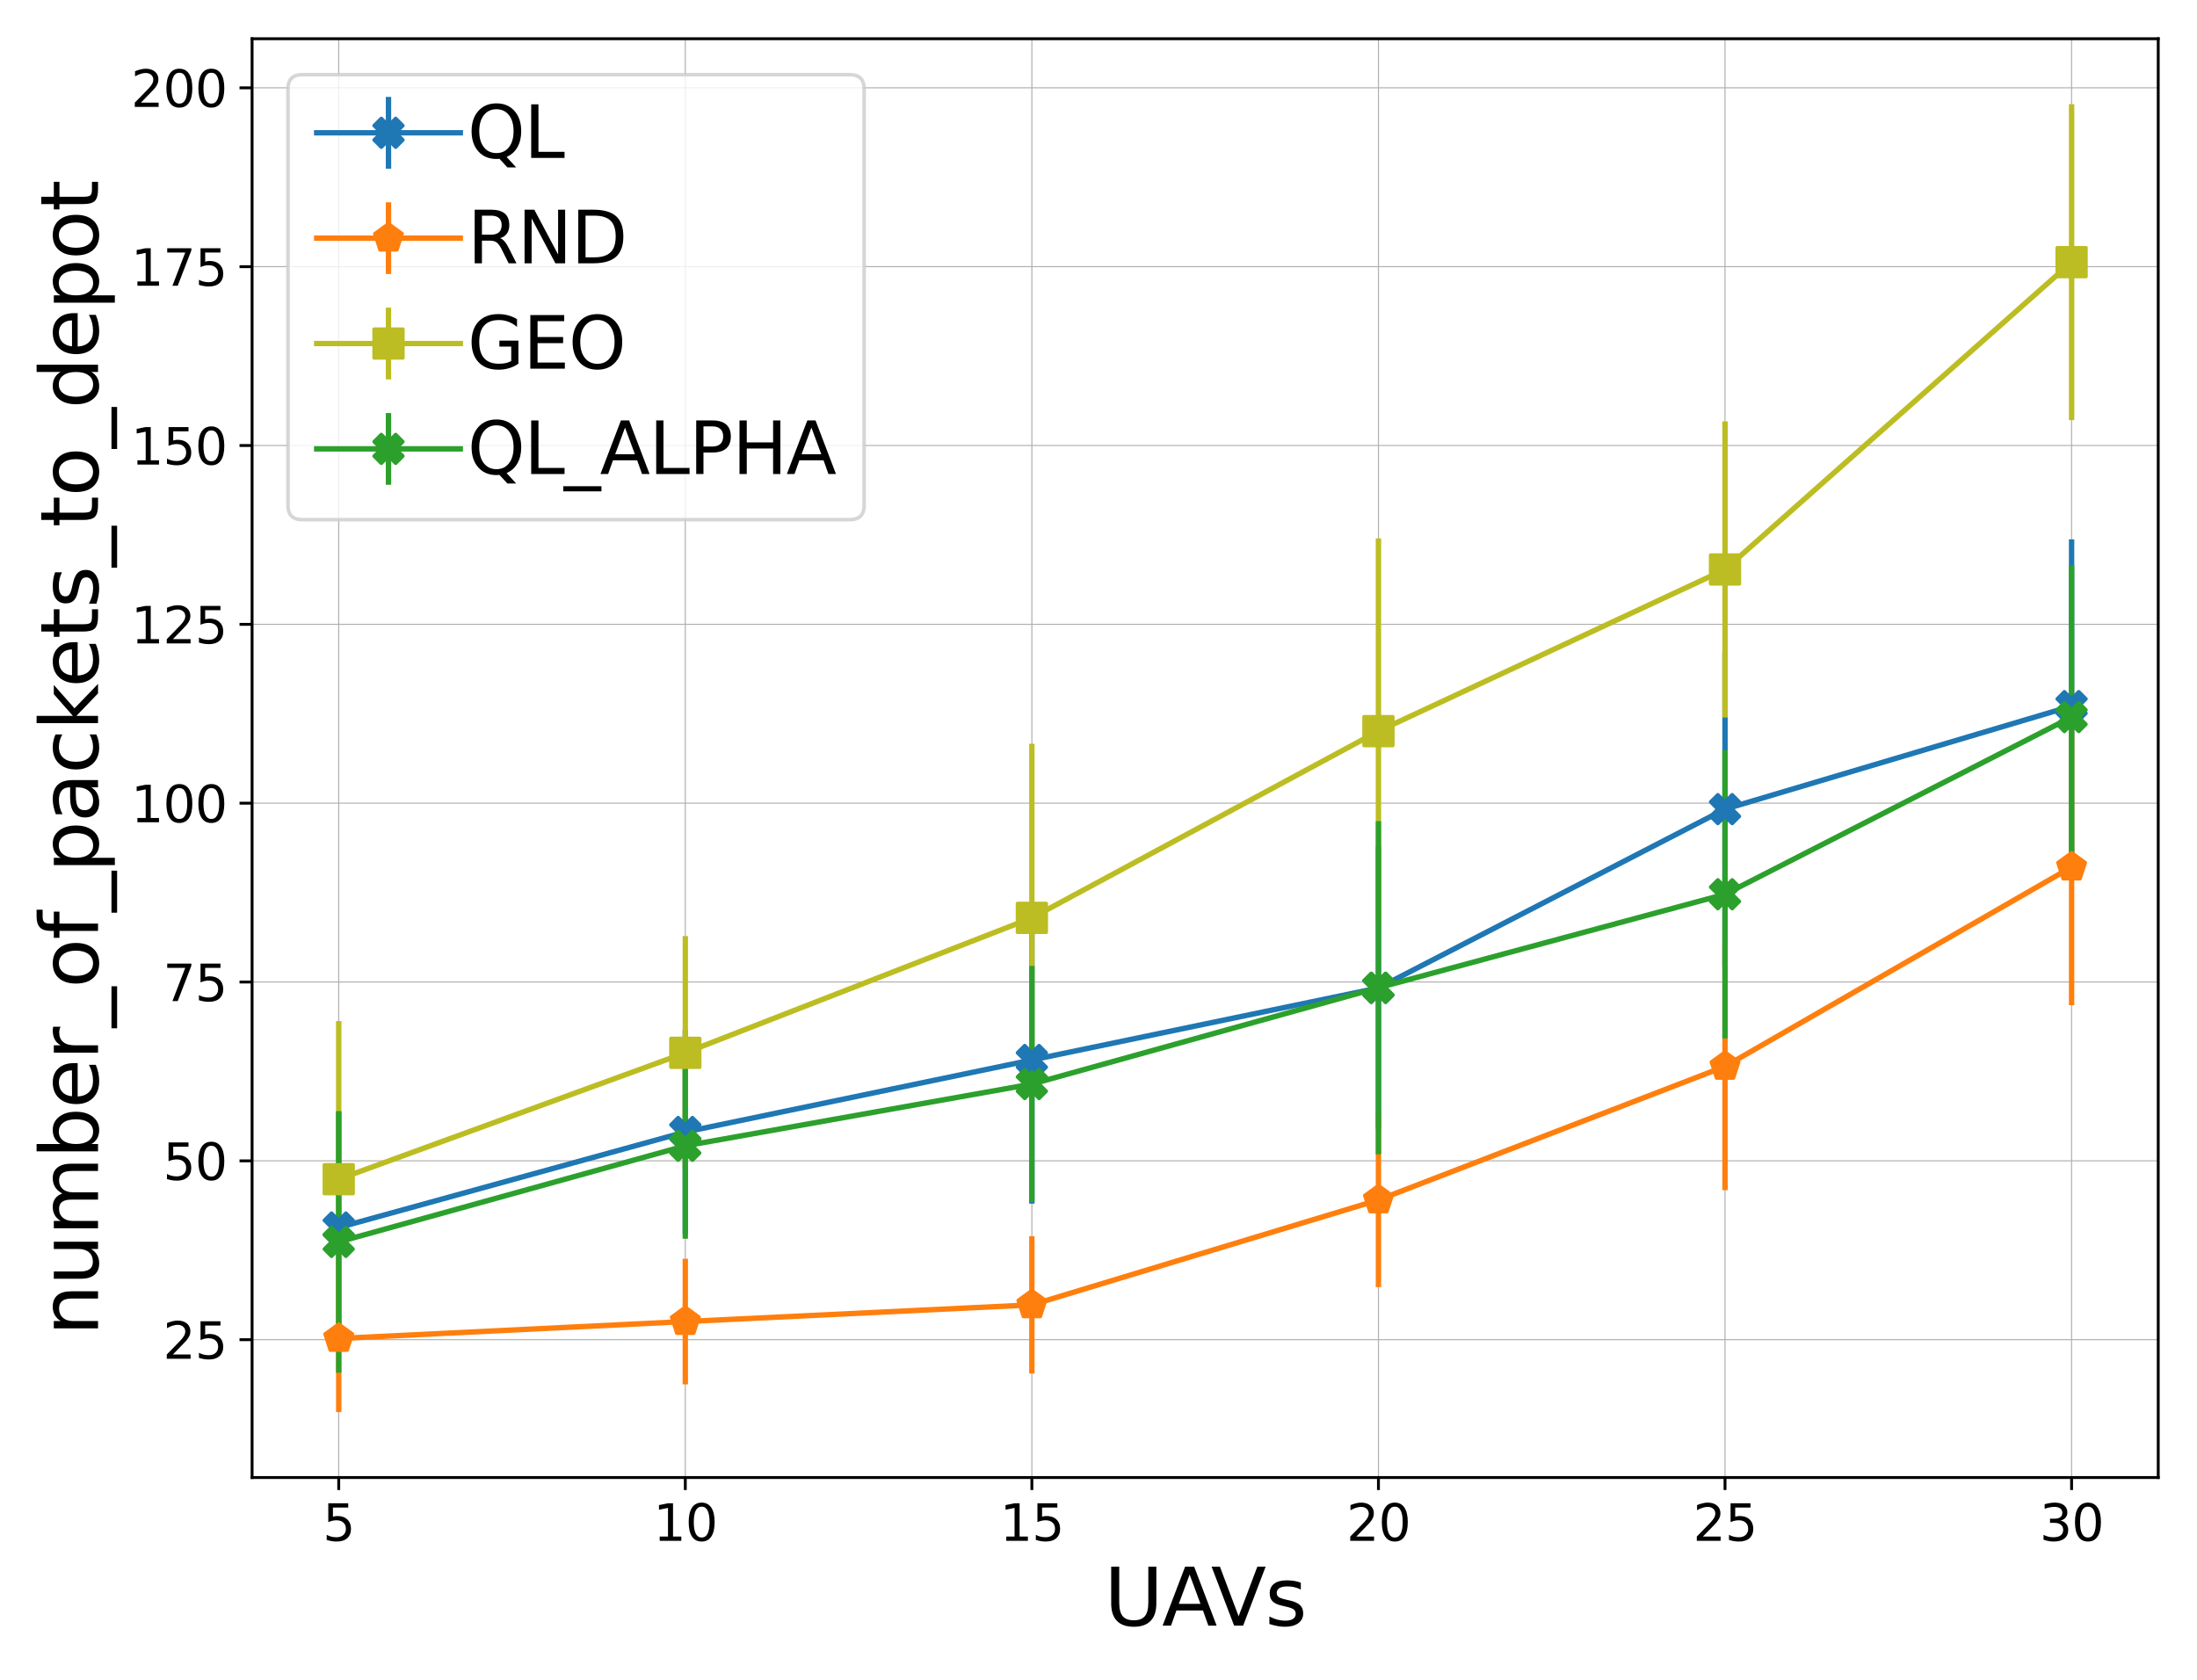 <?xml version="1.0" encoding="utf-8" standalone="no"?>
<!DOCTYPE svg PUBLIC "-//W3C//DTD SVG 1.1//EN"
  "http://www.w3.org/Graphics/SVG/1.1/DTD/svg11.dtd">
<svg xmlns:xlink="http://www.w3.org/1999/xlink" width="612pt" height="468pt" viewBox="0 0 612 468" xmlns="http://www.w3.org/2000/svg" version="1.1">
 <defs>
  <style type="text/css">*{stroke-linejoin: round; stroke-linecap: butt}</style>
 </defs>
 <g id="figure_1">
  <g id="patch_1">
   <path d="M 0 468 
L 612 468 
L 612 0 
L 0 0 
z
" style="fill: #ffffff"/>
  </g>
  <g id="axes_1">
   <g id="patch_2">
    <path d="M 70.22 411.64 
L 601.2 411.64 
L 601.2 10.8 
L 70.22 10.8 
z
" style="fill: #ffffff"/>
   </g>
   <g id="matplotlib.axis_1">
    <g id="xtick_1">
     <g id="line2d_1">
      <path d="M 94.355 411.64 
L 94.355 10.8 
" clip-path="url(#p35f5b54129)" style="fill: none; stroke: #b0b0b0; stroke-width: 0.3; stroke-linecap: square"/>
     </g>
     <g id="line2d_2">
      <defs>
       <path id="m66e6268c2d" d="M 0 0 
L 0 3.5 
" style="stroke: #000000; stroke-width: 0.8"/>
      </defs>
      <g>
       <use xlink:href="#m66e6268c2d" x="94.355" y="411.64" style="stroke: #000000; stroke-width: 0.8"/>
      </g>
     </g>
     <g id="text_1">
      <!-- 5 -->
      <g transform="translate(89.902 429.278)scale(0.14 -0.14)">
       <defs>
        <path id="DejaVuSans-35" d="M 691 4666 
L 3169 4666 
L 3169 4134 
L 1269 4134 
L 1269 2991 
Q 1406 3038 1543 3061 
Q 1681 3084 1819 3084 
Q 2600 3084 3056 2656 
Q 3513 2228 3513 1497 
Q 3513 744 3044 326 
Q 2575 -91 1722 -91 
Q 1428 -91 1123 -41 
Q 819 9 494 109 
L 494 744 
Q 775 591 1075 516 
Q 1375 441 1709 441 
Q 2250 441 2565 725 
Q 2881 1009 2881 1497 
Q 2881 1984 2565 2268 
Q 2250 2553 1709 2553 
Q 1456 2553 1204 2497 
Q 953 2441 691 2322 
L 691 4666 
z
" transform="scale(0.016)"/>
       </defs>
       <use xlink:href="#DejaVuSans-35"/>
      </g>
     </g>
    </g>
    <g id="xtick_2">
     <g id="line2d_3">
      <path d="M 190.897 411.64 
L 190.897 10.8 
" clip-path="url(#p35f5b54129)" style="fill: none; stroke: #b0b0b0; stroke-width: 0.3; stroke-linecap: square"/>
     </g>
     <g id="line2d_4">
      <g>
       <use xlink:href="#m66e6268c2d" x="190.897" y="411.64" style="stroke: #000000; stroke-width: 0.8"/>
      </g>
     </g>
     <g id="text_2">
      <!-- 10 -->
      <g transform="translate(181.99 429.278)scale(0.14 -0.14)">
       <defs>
        <path id="DejaVuSans-31" d="M 794 531 
L 1825 531 
L 1825 4091 
L 703 3866 
L 703 4441 
L 1819 4666 
L 2450 4666 
L 2450 531 
L 3481 531 
L 3481 0 
L 794 0 
L 794 531 
z
" transform="scale(0.016)"/>
        <path id="DejaVuSans-30" d="M 2034 4250 
Q 1547 4250 1301 3770 
Q 1056 3291 1056 2328 
Q 1056 1369 1301 889 
Q 1547 409 2034 409 
Q 2525 409 2770 889 
Q 3016 1369 3016 2328 
Q 3016 3291 2770 3770 
Q 2525 4250 2034 4250 
z
M 2034 4750 
Q 2819 4750 3233 4129 
Q 3647 3509 3647 2328 
Q 3647 1150 3233 529 
Q 2819 -91 2034 -91 
Q 1250 -91 836 529 
Q 422 1150 422 2328 
Q 422 3509 836 4129 
Q 1250 4750 2034 4750 
z
" transform="scale(0.016)"/>
       </defs>
       <use xlink:href="#DejaVuSans-31"/>
       <use xlink:href="#DejaVuSans-30" x="63.623"/>
      </g>
     </g>
    </g>
    <g id="xtick_3">
     <g id="line2d_5">
      <path d="M 287.439 411.64 
L 287.439 10.8 
" clip-path="url(#p35f5b54129)" style="fill: none; stroke: #b0b0b0; stroke-width: 0.3; stroke-linecap: square"/>
     </g>
     <g id="line2d_6">
      <g>
       <use xlink:href="#m66e6268c2d" x="287.439" y="411.64" style="stroke: #000000; stroke-width: 0.8"/>
      </g>
     </g>
     <g id="text_3">
      <!-- 15 -->
      <g transform="translate(278.532 429.278)scale(0.14 -0.14)">
       <use xlink:href="#DejaVuSans-31"/>
       <use xlink:href="#DejaVuSans-35" x="63.623"/>
      </g>
     </g>
    </g>
    <g id="xtick_4">
     <g id="line2d_7">
      <path d="M 383.981 411.64 
L 383.981 10.8 
" clip-path="url(#p35f5b54129)" style="fill: none; stroke: #b0b0b0; stroke-width: 0.3; stroke-linecap: square"/>
     </g>
     <g id="line2d_8">
      <g>
       <use xlink:href="#m66e6268c2d" x="383.981" y="411.64" style="stroke: #000000; stroke-width: 0.8"/>
      </g>
     </g>
     <g id="text_4">
      <!-- 20 -->
      <g transform="translate(375.073 429.278)scale(0.14 -0.14)">
       <defs>
        <path id="DejaVuSans-32" d="M 1228 531 
L 3431 531 
L 3431 0 
L 469 0 
L 469 531 
Q 828 903 1448 1529 
Q 2069 2156 2228 2338 
Q 2531 2678 2651 2914 
Q 2772 3150 2772 3378 
Q 2772 3750 2511 3984 
Q 2250 4219 1831 4219 
Q 1534 4219 1204 4116 
Q 875 4013 500 3803 
L 500 4441 
Q 881 4594 1212 4672 
Q 1544 4750 1819 4750 
Q 2544 4750 2975 4387 
Q 3406 4025 3406 3419 
Q 3406 3131 3298 2873 
Q 3191 2616 2906 2266 
Q 2828 2175 2409 1742 
Q 1991 1309 1228 531 
z
" transform="scale(0.016)"/>
       </defs>
       <use xlink:href="#DejaVuSans-32"/>
       <use xlink:href="#DejaVuSans-30" x="63.623"/>
      </g>
     </g>
    </g>
    <g id="xtick_5">
     <g id="line2d_9">
      <path d="M 480.523 411.64 
L 480.523 10.8 
" clip-path="url(#p35f5b54129)" style="fill: none; stroke: #b0b0b0; stroke-width: 0.3; stroke-linecap: square"/>
     </g>
     <g id="line2d_10">
      <g>
       <use xlink:href="#m66e6268c2d" x="480.523" y="411.64" style="stroke: #000000; stroke-width: 0.8"/>
      </g>
     </g>
     <g id="text_5">
      <!-- 25 -->
      <g transform="translate(471.615 429.278)scale(0.14 -0.14)">
       <use xlink:href="#DejaVuSans-32"/>
       <use xlink:href="#DejaVuSans-35" x="63.623"/>
      </g>
     </g>
    </g>
    <g id="xtick_6">
     <g id="line2d_11">
      <path d="M 577.065 411.64 
L 577.065 10.8 
" clip-path="url(#p35f5b54129)" style="fill: none; stroke: #b0b0b0; stroke-width: 0.3; stroke-linecap: square"/>
     </g>
     <g id="line2d_12">
      <g>
       <use xlink:href="#m66e6268c2d" x="577.065" y="411.64" style="stroke: #000000; stroke-width: 0.8"/>
      </g>
     </g>
     <g id="text_6">
      <!-- 30 -->
      <g transform="translate(568.157 429.278)scale(0.14 -0.14)">
       <defs>
        <path id="DejaVuSans-33" d="M 2597 2516 
Q 3050 2419 3304 2112 
Q 3559 1806 3559 1356 
Q 3559 666 3084 287 
Q 2609 -91 1734 -91 
Q 1441 -91 1130 -33 
Q 819 25 488 141 
L 488 750 
Q 750 597 1062 519 
Q 1375 441 1716 441 
Q 2309 441 2620 675 
Q 2931 909 2931 1356 
Q 2931 1769 2642 2001 
Q 2353 2234 1838 2234 
L 1294 2234 
L 1294 2753 
L 1863 2753 
Q 2328 2753 2575 2939 
Q 2822 3125 2822 3475 
Q 2822 3834 2567 4026 
Q 2313 4219 1838 4219 
Q 1578 4219 1281 4162 
Q 984 4106 628 3988 
L 628 4550 
Q 988 4650 1302 4700 
Q 1616 4750 1894 4750 
Q 2613 4750 3031 4423 
Q 3450 4097 3450 3541 
Q 3450 3153 3228 2886 
Q 3006 2619 2597 2516 
z
" transform="scale(0.016)"/>
       </defs>
       <use xlink:href="#DejaVuSans-33"/>
       <use xlink:href="#DejaVuSans-30" x="63.623"/>
      </g>
     </g>
    </g>
    <g id="text_7">
     <!-- UAVs -->
     <g transform="translate(307.581 452.906)scale(0.22 -0.22)">
      <defs>
       <path id="DejaVuSans-55" d="M 556 4666 
L 1191 4666 
L 1191 1831 
Q 1191 1081 1462 751 
Q 1734 422 2344 422 
Q 2950 422 3222 751 
Q 3494 1081 3494 1831 
L 3494 4666 
L 4128 4666 
L 4128 1753 
Q 4128 841 3676 375 
Q 3225 -91 2344 -91 
Q 1459 -91 1007 375 
Q 556 841 556 1753 
L 556 4666 
z
" transform="scale(0.016)"/>
       <path id="DejaVuSans-41" d="M 2188 4044 
L 1331 1722 
L 3047 1722 
L 2188 4044 
z
M 1831 4666 
L 2547 4666 
L 4325 0 
L 3669 0 
L 3244 1197 
L 1141 1197 
L 716 0 
L 50 0 
L 1831 4666 
z
" transform="scale(0.016)"/>
       <path id="DejaVuSans-56" d="M 1831 0 
L 50 4666 
L 709 4666 
L 2188 738 
L 3669 4666 
L 4325 4666 
L 2547 0 
L 1831 0 
z
" transform="scale(0.016)"/>
       <path id="DejaVuSans-73" d="M 2834 3397 
L 2834 2853 
Q 2591 2978 2328 3040 
Q 2066 3103 1784 3103 
Q 1356 3103 1142 2972 
Q 928 2841 928 2578 
Q 928 2378 1081 2264 
Q 1234 2150 1697 2047 
L 1894 2003 
Q 2506 1872 2764 1633 
Q 3022 1394 3022 966 
Q 3022 478 2636 193 
Q 2250 -91 1575 -91 
Q 1294 -91 989 -36 
Q 684 19 347 128 
L 347 722 
Q 666 556 975 473 
Q 1284 391 1588 391 
Q 1994 391 2212 530 
Q 2431 669 2431 922 
Q 2431 1156 2273 1281 
Q 2116 1406 1581 1522 
L 1381 1569 
Q 847 1681 609 1914 
Q 372 2147 372 2553 
Q 372 3047 722 3315 
Q 1072 3584 1716 3584 
Q 2034 3584 2315 3537 
Q 2597 3491 2834 3397 
z
" transform="scale(0.016)"/>
      </defs>
      <use xlink:href="#DejaVuSans-55"/>
      <use xlink:href="#DejaVuSans-41" x="73.193"/>
      <use xlink:href="#DejaVuSans-56" x="135.227"/>
      <use xlink:href="#DejaVuSans-73" x="203.635"/>
     </g>
    </g>
   </g>
   <g id="matplotlib.axis_2">
    <g id="ytick_1">
     <g id="line2d_13">
      <path d="M 70.22 373.239 
L 601.2 373.239 
" clip-path="url(#p35f5b54129)" style="fill: none; stroke: #b0b0b0; stroke-width: 0.3; stroke-linecap: square"/>
     </g>
     <g id="line2d_14">
      <defs>
       <path id="m4f9e57676a" d="M 0 0 
L -3.5 0 
" style="stroke: #000000; stroke-width: 0.8"/>
      </defs>
      <g>
       <use xlink:href="#m4f9e57676a" x="70.22" y="373.239" style="stroke: #000000; stroke-width: 0.8"/>
      </g>
     </g>
     <g id="text_8">
      <!-- 25 -->
      <g transform="translate(45.405 378.558)scale(0.14 -0.14)">
       <use xlink:href="#DejaVuSans-32"/>
       <use xlink:href="#DejaVuSans-35" x="63.623"/>
      </g>
     </g>
    </g>
    <g id="ytick_2">
     <g id="line2d_15">
      <path d="M 70.22 323.415 
L 601.2 323.415 
" clip-path="url(#p35f5b54129)" style="fill: none; stroke: #b0b0b0; stroke-width: 0.3; stroke-linecap: square"/>
     </g>
     <g id="line2d_16">
      <g>
       <use xlink:href="#m4f9e57676a" x="70.22" y="323.415" style="stroke: #000000; stroke-width: 0.8"/>
      </g>
     </g>
     <g id="text_9">
      <!-- 50 -->
      <g transform="translate(45.405 328.733)scale(0.14 -0.14)">
       <use xlink:href="#DejaVuSans-35"/>
       <use xlink:href="#DejaVuSans-30" x="63.623"/>
      </g>
     </g>
    </g>
    <g id="ytick_3">
     <g id="line2d_17">
      <path d="M 70.22 273.59 
L 601.2 273.59 
" clip-path="url(#p35f5b54129)" style="fill: none; stroke: #b0b0b0; stroke-width: 0.3; stroke-linecap: square"/>
     </g>
     <g id="line2d_18">
      <g>
       <use xlink:href="#m4f9e57676a" x="70.22" y="273.59" style="stroke: #000000; stroke-width: 0.8"/>
      </g>
     </g>
     <g id="text_10">
      <!-- 75 -->
      <g transform="translate(45.405 278.909)scale(0.14 -0.14)">
       <defs>
        <path id="DejaVuSans-37" d="M 525 4666 
L 3525 4666 
L 3525 4397 
L 1831 0 
L 1172 0 
L 2766 4134 
L 525 4134 
L 525 4666 
z
" transform="scale(0.016)"/>
       </defs>
       <use xlink:href="#DejaVuSans-37"/>
       <use xlink:href="#DejaVuSans-35" x="63.623"/>
      </g>
     </g>
    </g>
    <g id="ytick_4">
     <g id="line2d_19">
      <path d="M 70.22 223.766 
L 601.2 223.766 
" clip-path="url(#p35f5b54129)" style="fill: none; stroke: #b0b0b0; stroke-width: 0.3; stroke-linecap: square"/>
     </g>
     <g id="line2d_20">
      <g>
       <use xlink:href="#m4f9e57676a" x="70.22" y="223.766" style="stroke: #000000; stroke-width: 0.8"/>
      </g>
     </g>
     <g id="text_11">
      <!-- 100 -->
      <g transform="translate(36.498 229.084)scale(0.14 -0.14)">
       <use xlink:href="#DejaVuSans-31"/>
       <use xlink:href="#DejaVuSans-30" x="63.623"/>
       <use xlink:href="#DejaVuSans-30" x="127.246"/>
      </g>
     </g>
    </g>
    <g id="ytick_5">
     <g id="line2d_21">
      <path d="M 70.22 173.941 
L 601.2 173.941 
" clip-path="url(#p35f5b54129)" style="fill: none; stroke: #b0b0b0; stroke-width: 0.3; stroke-linecap: square"/>
     </g>
     <g id="line2d_22">
      <g>
       <use xlink:href="#m4f9e57676a" x="70.22" y="173.941" style="stroke: #000000; stroke-width: 0.8"/>
      </g>
     </g>
     <g id="text_12">
      <!-- 125 -->
      <g transform="translate(36.498 179.26)scale(0.14 -0.14)">
       <use xlink:href="#DejaVuSans-31"/>
       <use xlink:href="#DejaVuSans-32" x="63.623"/>
       <use xlink:href="#DejaVuSans-35" x="127.246"/>
      </g>
     </g>
    </g>
    <g id="ytick_6">
     <g id="line2d_23">
      <path d="M 70.22 124.117 
L 601.2 124.117 
" clip-path="url(#p35f5b54129)" style="fill: none; stroke: #b0b0b0; stroke-width: 0.3; stroke-linecap: square"/>
     </g>
     <g id="line2d_24">
      <g>
       <use xlink:href="#m4f9e57676a" x="70.22" y="124.117" style="stroke: #000000; stroke-width: 0.8"/>
      </g>
     </g>
     <g id="text_13">
      <!-- 150 -->
      <g transform="translate(36.498 129.435)scale(0.14 -0.14)">
       <use xlink:href="#DejaVuSans-31"/>
       <use xlink:href="#DejaVuSans-35" x="63.623"/>
       <use xlink:href="#DejaVuSans-30" x="127.246"/>
      </g>
     </g>
    </g>
    <g id="ytick_7">
     <g id="line2d_25">
      <path d="M 70.22 74.292 
L 601.2 74.292 
" clip-path="url(#p35f5b54129)" style="fill: none; stroke: #b0b0b0; stroke-width: 0.3; stroke-linecap: square"/>
     </g>
     <g id="line2d_26">
      <g>
       <use xlink:href="#m4f9e57676a" x="70.22" y="74.292" style="stroke: #000000; stroke-width: 0.8"/>
      </g>
     </g>
     <g id="text_14">
      <!-- 175 -->
      <g transform="translate(36.498 79.611)scale(0.14 -0.14)">
       <use xlink:href="#DejaVuSans-31"/>
       <use xlink:href="#DejaVuSans-37" x="63.623"/>
       <use xlink:href="#DejaVuSans-35" x="127.246"/>
      </g>
     </g>
    </g>
    <g id="ytick_8">
     <g id="line2d_27">
      <path d="M 70.22 24.467 
L 601.2 24.467 
" clip-path="url(#p35f5b54129)" style="fill: none; stroke: #b0b0b0; stroke-width: 0.3; stroke-linecap: square"/>
     </g>
     <g id="line2d_28">
      <g>
       <use xlink:href="#m4f9e57676a" x="70.22" y="24.467" style="stroke: #000000; stroke-width: 0.8"/>
      </g>
     </g>
     <g id="text_15">
      <!-- 200 -->
      <g transform="translate(36.498 29.786)scale(0.14 -0.14)">
       <use xlink:href="#DejaVuSans-32"/>
       <use xlink:href="#DejaVuSans-30" x="63.623"/>
       <use xlink:href="#DejaVuSans-30" x="127.246"/>
      </g>
     </g>
    </g>
    <g id="text_16">
     <!-- number_of_packets_to_depot -->
     <g transform="translate(27.31 372.129)rotate(-90)scale(0.22 -0.22)">
      <defs>
       <path id="DejaVuSans-6e" d="M 3513 2113 
L 3513 0 
L 2938 0 
L 2938 2094 
Q 2938 2591 2744 2837 
Q 2550 3084 2163 3084 
Q 1697 3084 1428 2787 
Q 1159 2491 1159 1978 
L 1159 0 
L 581 0 
L 581 3500 
L 1159 3500 
L 1159 2956 
Q 1366 3272 1645 3428 
Q 1925 3584 2291 3584 
Q 2894 3584 3203 3211 
Q 3513 2838 3513 2113 
z
" transform="scale(0.016)"/>
       <path id="DejaVuSans-75" d="M 544 1381 
L 544 3500 
L 1119 3500 
L 1119 1403 
Q 1119 906 1312 657 
Q 1506 409 1894 409 
Q 2359 409 2629 706 
Q 2900 1003 2900 1516 
L 2900 3500 
L 3475 3500 
L 3475 0 
L 2900 0 
L 2900 538 
Q 2691 219 2414 64 
Q 2138 -91 1772 -91 
Q 1169 -91 856 284 
Q 544 659 544 1381 
z
M 1991 3584 
L 1991 3584 
z
" transform="scale(0.016)"/>
       <path id="DejaVuSans-6d" d="M 3328 2828 
Q 3544 3216 3844 3400 
Q 4144 3584 4550 3584 
Q 5097 3584 5394 3201 
Q 5691 2819 5691 2113 
L 5691 0 
L 5113 0 
L 5113 2094 
Q 5113 2597 4934 2840 
Q 4756 3084 4391 3084 
Q 3944 3084 3684 2787 
Q 3425 2491 3425 1978 
L 3425 0 
L 2847 0 
L 2847 2094 
Q 2847 2600 2669 2842 
Q 2491 3084 2119 3084 
Q 1678 3084 1418 2786 
Q 1159 2488 1159 1978 
L 1159 0 
L 581 0 
L 581 3500 
L 1159 3500 
L 1159 2956 
Q 1356 3278 1631 3431 
Q 1906 3584 2284 3584 
Q 2666 3584 2933 3390 
Q 3200 3197 3328 2828 
z
" transform="scale(0.016)"/>
       <path id="DejaVuSans-62" d="M 3116 1747 
Q 3116 2381 2855 2742 
Q 2594 3103 2138 3103 
Q 1681 3103 1420 2742 
Q 1159 2381 1159 1747 
Q 1159 1113 1420 752 
Q 1681 391 2138 391 
Q 2594 391 2855 752 
Q 3116 1113 3116 1747 
z
M 1159 2969 
Q 1341 3281 1617 3432 
Q 1894 3584 2278 3584 
Q 2916 3584 3314 3078 
Q 3713 2572 3713 1747 
Q 3713 922 3314 415 
Q 2916 -91 2278 -91 
Q 1894 -91 1617 61 
Q 1341 213 1159 525 
L 1159 0 
L 581 0 
L 581 4863 
L 1159 4863 
L 1159 2969 
z
" transform="scale(0.016)"/>
       <path id="DejaVuSans-65" d="M 3597 1894 
L 3597 1613 
L 953 1613 
Q 991 1019 1311 708 
Q 1631 397 2203 397 
Q 2534 397 2845 478 
Q 3156 559 3463 722 
L 3463 178 
Q 3153 47 2828 -22 
Q 2503 -91 2169 -91 
Q 1331 -91 842 396 
Q 353 884 353 1716 
Q 353 2575 817 3079 
Q 1281 3584 2069 3584 
Q 2775 3584 3186 3129 
Q 3597 2675 3597 1894 
z
M 3022 2063 
Q 3016 2534 2758 2815 
Q 2500 3097 2075 3097 
Q 1594 3097 1305 2825 
Q 1016 2553 972 2059 
L 3022 2063 
z
" transform="scale(0.016)"/>
       <path id="DejaVuSans-72" d="M 2631 2963 
Q 2534 3019 2420 3045 
Q 2306 3072 2169 3072 
Q 1681 3072 1420 2755 
Q 1159 2438 1159 1844 
L 1159 0 
L 581 0 
L 581 3500 
L 1159 3500 
L 1159 2956 
Q 1341 3275 1631 3429 
Q 1922 3584 2338 3584 
Q 2397 3584 2469 3576 
Q 2541 3569 2628 3553 
L 2631 2963 
z
" transform="scale(0.016)"/>
       <path id="DejaVuSans-5f" d="M 3263 -1063 
L 3263 -1509 
L -63 -1509 
L -63 -1063 
L 3263 -1063 
z
" transform="scale(0.016)"/>
       <path id="DejaVuSans-6f" d="M 1959 3097 
Q 1497 3097 1228 2736 
Q 959 2375 959 1747 
Q 959 1119 1226 758 
Q 1494 397 1959 397 
Q 2419 397 2687 759 
Q 2956 1122 2956 1747 
Q 2956 2369 2687 2733 
Q 2419 3097 1959 3097 
z
M 1959 3584 
Q 2709 3584 3137 3096 
Q 3566 2609 3566 1747 
Q 3566 888 3137 398 
Q 2709 -91 1959 -91 
Q 1206 -91 779 398 
Q 353 888 353 1747 
Q 353 2609 779 3096 
Q 1206 3584 1959 3584 
z
" transform="scale(0.016)"/>
       <path id="DejaVuSans-66" d="M 2375 4863 
L 2375 4384 
L 1825 4384 
Q 1516 4384 1395 4259 
Q 1275 4134 1275 3809 
L 1275 3500 
L 2222 3500 
L 2222 3053 
L 1275 3053 
L 1275 0 
L 697 0 
L 697 3053 
L 147 3053 
L 147 3500 
L 697 3500 
L 697 3744 
Q 697 4328 969 4595 
Q 1241 4863 1831 4863 
L 2375 4863 
z
" transform="scale(0.016)"/>
       <path id="DejaVuSans-70" d="M 1159 525 
L 1159 -1331 
L 581 -1331 
L 581 3500 
L 1159 3500 
L 1159 2969 
Q 1341 3281 1617 3432 
Q 1894 3584 2278 3584 
Q 2916 3584 3314 3078 
Q 3713 2572 3713 1747 
Q 3713 922 3314 415 
Q 2916 -91 2278 -91 
Q 1894 -91 1617 61 
Q 1341 213 1159 525 
z
M 3116 1747 
Q 3116 2381 2855 2742 
Q 2594 3103 2138 3103 
Q 1681 3103 1420 2742 
Q 1159 2381 1159 1747 
Q 1159 1113 1420 752 
Q 1681 391 2138 391 
Q 2594 391 2855 752 
Q 3116 1113 3116 1747 
z
" transform="scale(0.016)"/>
       <path id="DejaVuSans-61" d="M 2194 1759 
Q 1497 1759 1228 1600 
Q 959 1441 959 1056 
Q 959 750 1161 570 
Q 1363 391 1709 391 
Q 2188 391 2477 730 
Q 2766 1069 2766 1631 
L 2766 1759 
L 2194 1759 
z
M 3341 1997 
L 3341 0 
L 2766 0 
L 2766 531 
Q 2569 213 2275 61 
Q 1981 -91 1556 -91 
Q 1019 -91 701 211 
Q 384 513 384 1019 
Q 384 1609 779 1909 
Q 1175 2209 1959 2209 
L 2766 2209 
L 2766 2266 
Q 2766 2663 2505 2880 
Q 2244 3097 1772 3097 
Q 1472 3097 1187 3025 
Q 903 2953 641 2809 
L 641 3341 
Q 956 3463 1253 3523 
Q 1550 3584 1831 3584 
Q 2591 3584 2966 3190 
Q 3341 2797 3341 1997 
z
" transform="scale(0.016)"/>
       <path id="DejaVuSans-63" d="M 3122 3366 
L 3122 2828 
Q 2878 2963 2633 3030 
Q 2388 3097 2138 3097 
Q 1578 3097 1268 2742 
Q 959 2388 959 1747 
Q 959 1106 1268 751 
Q 1578 397 2138 397 
Q 2388 397 2633 464 
Q 2878 531 3122 666 
L 3122 134 
Q 2881 22 2623 -34 
Q 2366 -91 2075 -91 
Q 1284 -91 818 406 
Q 353 903 353 1747 
Q 353 2603 823 3093 
Q 1294 3584 2113 3584 
Q 2378 3584 2631 3529 
Q 2884 3475 3122 3366 
z
" transform="scale(0.016)"/>
       <path id="DejaVuSans-6b" d="M 581 4863 
L 1159 4863 
L 1159 1991 
L 2875 3500 
L 3609 3500 
L 1753 1863 
L 3688 0 
L 2938 0 
L 1159 1709 
L 1159 0 
L 581 0 
L 581 4863 
z
" transform="scale(0.016)"/>
       <path id="DejaVuSans-74" d="M 1172 4494 
L 1172 3500 
L 2356 3500 
L 2356 3053 
L 1172 3053 
L 1172 1153 
Q 1172 725 1289 603 
Q 1406 481 1766 481 
L 2356 481 
L 2356 0 
L 1766 0 
Q 1100 0 847 248 
Q 594 497 594 1153 
L 594 3053 
L 172 3053 
L 172 3500 
L 594 3500 
L 594 4494 
L 1172 4494 
z
" transform="scale(0.016)"/>
       <path id="DejaVuSans-64" d="M 2906 2969 
L 2906 4863 
L 3481 4863 
L 3481 0 
L 2906 0 
L 2906 525 
Q 2725 213 2448 61 
Q 2172 -91 1784 -91 
Q 1150 -91 751 415 
Q 353 922 353 1747 
Q 353 2572 751 3078 
Q 1150 3584 1784 3584 
Q 2172 3584 2448 3432 
Q 2725 3281 2906 2969 
z
M 947 1747 
Q 947 1113 1208 752 
Q 1469 391 1925 391 
Q 2381 391 2643 752 
Q 2906 1113 2906 1747 
Q 2906 2381 2643 2742 
Q 2381 3103 1925 3103 
Q 1469 3103 1208 2742 
Q 947 2381 947 1747 
z
" transform="scale(0.016)"/>
      </defs>
      <use xlink:href="#DejaVuSans-6e"/>
      <use xlink:href="#DejaVuSans-75" x="63.379"/>
      <use xlink:href="#DejaVuSans-6d" x="126.758"/>
      <use xlink:href="#DejaVuSans-62" x="224.17"/>
      <use xlink:href="#DejaVuSans-65" x="287.646"/>
      <use xlink:href="#DejaVuSans-72" x="349.17"/>
      <use xlink:href="#DejaVuSans-5f" x="390.283"/>
      <use xlink:href="#DejaVuSans-6f" x="440.283"/>
      <use xlink:href="#DejaVuSans-66" x="501.465"/>
      <use xlink:href="#DejaVuSans-5f" x="536.67"/>
      <use xlink:href="#DejaVuSans-70" x="586.67"/>
      <use xlink:href="#DejaVuSans-61" x="650.146"/>
      <use xlink:href="#DejaVuSans-63" x="711.426"/>
      <use xlink:href="#DejaVuSans-6b" x="766.406"/>
      <use xlink:href="#DejaVuSans-65" x="820.691"/>
      <use xlink:href="#DejaVuSans-74" x="882.215"/>
      <use xlink:href="#DejaVuSans-73" x="921.424"/>
      <use xlink:href="#DejaVuSans-5f" x="973.523"/>
      <use xlink:href="#DejaVuSans-74" x="1023.523"/>
      <use xlink:href="#DejaVuSans-6f" x="1062.732"/>
      <use xlink:href="#DejaVuSans-5f" x="1123.914"/>
      <use xlink:href="#DejaVuSans-64" x="1173.914"/>
      <use xlink:href="#DejaVuSans-65" x="1237.391"/>
      <use xlink:href="#DejaVuSans-70" x="1298.914"/>
      <use xlink:href="#DejaVuSans-6f" x="1362.391"/>
      <use xlink:href="#DejaVuSans-74" x="1423.572"/>
     </g>
    </g>
   </g>
   <g id="LineCollection_1">
    <path d="M 94.355 374.207 
L 94.355 309.781 
" clip-path="url(#p35f5b54129)" style="fill: none; stroke: #1f77b4; stroke-width: 1.5"/>
    <path d="M 190.897 343.765 
L 190.897 286.988 
" clip-path="url(#p35f5b54129)" style="fill: none; stroke: #1f77b4; stroke-width: 1.5"/>
    <path d="M 287.439 335.347 
L 287.439 255.28 
" clip-path="url(#p35f5b54129)" style="fill: none; stroke: #1f77b4; stroke-width: 1.5"/>
    <path d="M 383.981 314.542 
L 383.981 235.96 
" clip-path="url(#p35f5b54129)" style="fill: none; stroke: #1f77b4; stroke-width: 1.5"/>
    <path d="M 480.523 269.336 
L 480.523 181.517 
" clip-path="url(#p35f5b54129)" style="fill: none; stroke: #1f77b4; stroke-width: 1.5"/>
    <path d="M 577.065 243.202 
L 577.065 150.253 
" clip-path="url(#p35f5b54129)" style="fill: none; stroke: #1f77b4; stroke-width: 1.5"/>
   </g>
   <g id="LineCollection_2">
    <path d="M 94.355 393.42 
L 94.355 352.394 
" clip-path="url(#p35f5b54129)" style="fill: none; stroke: #ff7f0e; stroke-width: 1.5"/>
    <path d="M 190.897 385.684 
L 190.897 350.696 
" clip-path="url(#p35f5b54129)" style="fill: none; stroke: #ff7f0e; stroke-width: 1.5"/>
    <path d="M 287.439 382.682 
L 287.439 344.398 
" clip-path="url(#p35f5b54129)" style="fill: none; stroke: #ff7f0e; stroke-width: 1.5"/>
    <path d="M 383.981 358.592 
L 383.981 310.027 
" clip-path="url(#p35f5b54129)" style="fill: none; stroke: #ff7f0e; stroke-width: 1.5"/>
    <path d="M 480.523 331.598 
L 480.523 262.617 
" clip-path="url(#p35f5b54129)" style="fill: none; stroke: #ff7f0e; stroke-width: 1.5"/>
    <path d="M 577.065 280.053 
L 577.065 203.086 
" clip-path="url(#p35f5b54129)" style="fill: none; stroke: #ff7f0e; stroke-width: 1.5"/>
   </g>
   <g id="LineCollection_3">
    <path d="M 94.355 372.591 
L 94.355 284.468 
" clip-path="url(#p35f5b54129)" style="fill: none; stroke: #bcbd22; stroke-width: 1.5"/>
    <path d="M 190.897 325.843 
L 190.897 260.798 
" clip-path="url(#p35f5b54129)" style="fill: none; stroke: #bcbd22; stroke-width: 1.5"/>
    <path d="M 287.439 304.223 
L 287.439 207.216 
" clip-path="url(#p35f5b54129)" style="fill: none; stroke: #bcbd22; stroke-width: 1.5"/>
    <path d="M 383.981 257.405 
L 383.981 150.001 
" clip-path="url(#p35f5b54129)" style="fill: none; stroke: #bcbd22; stroke-width: 1.5"/>
    <path d="M 480.523 199.91 
L 480.523 117.413 
" clip-path="url(#p35f5b54129)" style="fill: none; stroke: #bcbd22; stroke-width: 1.5"/>
    <path d="M 577.065 117.04 
L 577.065 29.02 
" clip-path="url(#p35f5b54129)" style="fill: none; stroke: #bcbd22; stroke-width: 1.5"/>
   </g>
   <g id="LineCollection_4">
    <path d="M 94.355 382.444 
L 94.355 309.559 
" clip-path="url(#p35f5b54129)" style="fill: none; stroke: #2ca02c; stroke-width: 1.5"/>
    <path d="M 190.897 345.125 
L 190.897 293.334 
" clip-path="url(#p35f5b54129)" style="fill: none; stroke: #2ca02c; stroke-width: 1.5"/>
    <path d="M 287.439 334.924 
L 287.439 269.122 
" clip-path="url(#p35f5b54129)" style="fill: none; stroke: #2ca02c; stroke-width: 1.5"/>
    <path d="M 383.981 321.593 
L 383.981 228.776 
" clip-path="url(#p35f5b54129)" style="fill: none; stroke: #2ca02c; stroke-width: 1.5"/>
    <path d="M 480.523 289.31 
L 480.523 208.976 
" clip-path="url(#p35f5b54129)" style="fill: none; stroke: #2ca02c; stroke-width: 1.5"/>
    <path d="M 577.065 242.112 
L 577.065 157.454 
" clip-path="url(#p35f5b54129)" style="fill: none; stroke: #2ca02c; stroke-width: 1.5"/>
   </g>
   <g id="line2d_29">
    <path d="M 94.355 341.994 
L 190.897 315.376 
L 287.439 295.314 
L 383.981 275.251 
L 480.523 225.426 
L 577.065 196.727 
" clip-path="url(#p35f5b54129)" style="fill: none; stroke: #1f77b4; stroke-width: 1.5; stroke-linecap: square"/>
    <defs>
     <path id="m630ddc5d4b" d="M -2 4 
L 0 2 
L 2 4 
L 4 2 
L 2 0 
L 4 -2 
L 2 -4 
L 0 -2 
L -2 -4 
L -4 -2 
L -2 0 
L -4 2 
z
" style="stroke: #1f77b4; stroke-linejoin: miter"/>
    </defs>
    <g clip-path="url(#p35f5b54129)">
     <use xlink:href="#m630ddc5d4b" x="94.355" y="341.994" style="fill: #1f77b4; stroke: #1f77b4; stroke-linejoin: miter"/>
     <use xlink:href="#m630ddc5d4b" x="190.897" y="315.376" style="fill: #1f77b4; stroke: #1f77b4; stroke-linejoin: miter"/>
     <use xlink:href="#m630ddc5d4b" x="287.439" y="295.314" style="fill: #1f77b4; stroke: #1f77b4; stroke-linejoin: miter"/>
     <use xlink:href="#m630ddc5d4b" x="383.981" y="275.251" style="fill: #1f77b4; stroke: #1f77b4; stroke-linejoin: miter"/>
     <use xlink:href="#m630ddc5d4b" x="480.523" y="225.426" style="fill: #1f77b4; stroke: #1f77b4; stroke-linejoin: miter"/>
     <use xlink:href="#m630ddc5d4b" x="577.065" y="196.727" style="fill: #1f77b4; stroke: #1f77b4; stroke-linejoin: miter"/>
    </g>
   </g>
   <g id="line2d_30">
    <path d="M 94.355 372.907 
L 190.897 368.19 
L 287.439 363.54 
L 383.981 334.31 
L 480.523 297.107 
L 577.065 241.57 
" clip-path="url(#p35f5b54129)" style="fill: none; stroke: #ff7f0e; stroke-width: 1.5; stroke-linecap: square"/>
    <defs>
     <path id="m1e34819cb3" d="M 0 -4 
L -3.804 -1.236 
L -2.351 3.236 
L 2.351 3.236 
L 3.804 -1.236 
z
" style="stroke: #ff7f0e; stroke-linejoin: miter"/>
    </defs>
    <g clip-path="url(#p35f5b54129)">
     <use xlink:href="#m1e34819cb3" x="94.355" y="372.907" style="fill: #ff7f0e; stroke: #ff7f0e; stroke-linejoin: miter"/>
     <use xlink:href="#m1e34819cb3" x="190.897" y="368.19" style="fill: #ff7f0e; stroke: #ff7f0e; stroke-linejoin: miter"/>
     <use xlink:href="#m1e34819cb3" x="287.439" y="363.54" style="fill: #ff7f0e; stroke: #ff7f0e; stroke-linejoin: miter"/>
     <use xlink:href="#m1e34819cb3" x="383.981" y="334.31" style="fill: #ff7f0e; stroke: #ff7f0e; stroke-linejoin: miter"/>
     <use xlink:href="#m1e34819cb3" x="480.523" y="297.107" style="fill: #ff7f0e; stroke: #ff7f0e; stroke-linejoin: miter"/>
     <use xlink:href="#m1e34819cb3" x="577.065" y="241.57" style="fill: #ff7f0e; stroke: #ff7f0e; stroke-linejoin: miter"/>
    </g>
   </g>
   <g id="line2d_31">
    <path d="M 94.355 328.53 
L 190.897 293.321 
L 287.439 255.72 
L 383.981 203.703 
L 480.523 158.662 
L 577.065 73.03 
" clip-path="url(#p35f5b54129)" style="fill: none; stroke: #bcbd22; stroke-width: 1.5; stroke-linecap: square"/>
    <defs>
     <path id="ma526f2d587" d="M -4 4 
L 4 4 
L 4 -4 
L -4 -4 
z
" style="stroke: #bcbd22; stroke-linejoin: miter"/>
    </defs>
    <g clip-path="url(#p35f5b54129)">
     <use xlink:href="#ma526f2d587" x="94.355" y="328.53" style="fill: #bcbd22; stroke: #bcbd22; stroke-linejoin: miter"/>
     <use xlink:href="#ma526f2d587" x="190.897" y="293.321" style="fill: #bcbd22; stroke: #bcbd22; stroke-linejoin: miter"/>
     <use xlink:href="#ma526f2d587" x="287.439" y="255.72" style="fill: #bcbd22; stroke: #bcbd22; stroke-linejoin: miter"/>
     <use xlink:href="#ma526f2d587" x="383.981" y="203.703" style="fill: #bcbd22; stroke: #bcbd22; stroke-linejoin: miter"/>
     <use xlink:href="#ma526f2d587" x="480.523" y="158.662" style="fill: #bcbd22; stroke: #bcbd22; stroke-linejoin: miter"/>
     <use xlink:href="#ma526f2d587" x="577.065" y="73.03" style="fill: #bcbd22; stroke: #bcbd22; stroke-linejoin: miter"/>
    </g>
   </g>
   <g id="line2d_32">
    <path d="M 94.355 346.002 
L 190.897 319.229 
L 287.439 302.023 
L 383.981 275.184 
L 480.523 249.143 
L 577.065 199.783 
" clip-path="url(#p35f5b54129)" style="fill: none; stroke: #2ca02c; stroke-width: 1.5; stroke-linecap: square"/>
    <defs>
     <path id="mf266b3aa7e" d="M -2 4 
L 0 2 
L 2 4 
L 4 2 
L 2 0 
L 4 -2 
L 2 -4 
L 0 -2 
L -2 -4 
L -4 -2 
L -2 0 
L -4 2 
z
" style="stroke: #2ca02c; stroke-linejoin: miter"/>
    </defs>
    <g clip-path="url(#p35f5b54129)">
     <use xlink:href="#mf266b3aa7e" x="94.355" y="346.002" style="fill: #2ca02c; stroke: #2ca02c; stroke-linejoin: miter"/>
     <use xlink:href="#mf266b3aa7e" x="190.897" y="319.229" style="fill: #2ca02c; stroke: #2ca02c; stroke-linejoin: miter"/>
     <use xlink:href="#mf266b3aa7e" x="287.439" y="302.023" style="fill: #2ca02c; stroke: #2ca02c; stroke-linejoin: miter"/>
     <use xlink:href="#mf266b3aa7e" x="383.981" y="275.184" style="fill: #2ca02c; stroke: #2ca02c; stroke-linejoin: miter"/>
     <use xlink:href="#mf266b3aa7e" x="480.523" y="249.143" style="fill: #2ca02c; stroke: #2ca02c; stroke-linejoin: miter"/>
     <use xlink:href="#mf266b3aa7e" x="577.065" y="199.783" style="fill: #2ca02c; stroke: #2ca02c; stroke-linejoin: miter"/>
    </g>
   </g>
   <g id="patch_3">
    <path d="M 70.22 411.64 
L 70.22 10.8 
" style="fill: none; stroke: #000000; stroke-width: 0.8; stroke-linejoin: miter; stroke-linecap: square"/>
   </g>
   <g id="patch_4">
    <path d="M 601.2 411.64 
L 601.2 10.8 
" style="fill: none; stroke: #000000; stroke-width: 0.8; stroke-linejoin: miter; stroke-linecap: square"/>
   </g>
   <g id="patch_5">
    <path d="M 70.22 411.64 
L 601.2 411.64 
" style="fill: none; stroke: #000000; stroke-width: 0.8; stroke-linejoin: miter; stroke-linecap: square"/>
   </g>
   <g id="patch_6">
    <path d="M 70.22 10.8 
L 601.2 10.8 
" style="fill: none; stroke: #000000; stroke-width: 0.8; stroke-linejoin: miter; stroke-linecap: square"/>
   </g>
   <g id="legend_1">
    <g id="patch_7">
     <path d="M 84.22 144.781 
L 236.714 144.781 
Q 240.714 144.781 240.714 140.781 
L 240.714 24.8 
Q 240.714 20.8 236.714 20.8 
L 84.22 20.8 
Q 80.22 20.8 80.22 24.8 
L 80.22 140.781 
Q 80.22 144.781 84.22 144.781 
z
" style="fill: #ffffff; opacity: 0.8; stroke: #cccccc; stroke-linejoin: miter"/>
    </g>
    <g id="LineCollection_5">
     <path d="M 108.22 46.997 
L 108.22 26.997 
" style="fill: none; stroke: #1f77b4; stroke-width: 1.5"/>
    </g>
    <g id="line2d_33">
     <path d="M 88.22 36.997 
L 128.22 36.997 
" style="fill: none; stroke: #1f77b4; stroke-width: 1.5; stroke-linecap: square"/>
    </g>
    <g id="line2d_34">
     <g>
      <use xlink:href="#m630ddc5d4b" x="108.22" y="36.997" style="fill: #1f77b4; stroke: #1f77b4; stroke-linejoin: miter"/>
     </g>
    </g>
    <g id="text_17">
     <!-- QL -->
     <g transform="translate(130.22 43.997)scale(0.2 -0.2)">
      <defs>
       <path id="DejaVuSans-51" d="M 2522 4238 
Q 1834 4238 1429 3725 
Q 1025 3213 1025 2328 
Q 1025 1447 1429 934 
Q 1834 422 2522 422 
Q 3209 422 3611 934 
Q 4013 1447 4013 2328 
Q 4013 3213 3611 3725 
Q 3209 4238 2522 4238 
z
M 3406 84 
L 4238 -825 
L 3475 -825 
L 2784 -78 
Q 2681 -84 2626 -87 
Q 2572 -91 2522 -91 
Q 1538 -91 948 567 
Q 359 1225 359 2328 
Q 359 3434 948 4092 
Q 1538 4750 2522 4750 
Q 3503 4750 4090 4092 
Q 4678 3434 4678 2328 
Q 4678 1516 4351 937 
Q 4025 359 3406 84 
z
" transform="scale(0.016)"/>
       <path id="DejaVuSans-4c" d="M 628 4666 
L 1259 4666 
L 1259 531 
L 3531 531 
L 3531 0 
L 628 0 
L 628 4666 
z
" transform="scale(0.016)"/>
      </defs>
      <use xlink:href="#DejaVuSans-51"/>
      <use xlink:href="#DejaVuSans-4c" x="78.711"/>
     </g>
    </g>
    <g id="LineCollection_6">
     <path d="M 108.22 76.353 
L 108.22 56.353 
" style="fill: none; stroke: #ff7f0e; stroke-width: 1.5"/>
    </g>
    <g id="line2d_35">
     <path d="M 88.22 66.353 
L 128.22 66.353 
" style="fill: none; stroke: #ff7f0e; stroke-width: 1.5; stroke-linecap: square"/>
    </g>
    <g id="line2d_36">
     <g>
      <use xlink:href="#m1e34819cb3" x="108.22" y="66.353" style="fill: #ff7f0e; stroke: #ff7f0e; stroke-linejoin: miter"/>
     </g>
    </g>
    <g id="text_18">
     <!-- RND -->
     <g transform="translate(130.22 73.353)scale(0.2 -0.2)">
      <defs>
       <path id="DejaVuSans-52" d="M 2841 2188 
Q 3044 2119 3236 1894 
Q 3428 1669 3622 1275 
L 4263 0 
L 3584 0 
L 2988 1197 
Q 2756 1666 2539 1819 
Q 2322 1972 1947 1972 
L 1259 1972 
L 1259 0 
L 628 0 
L 628 4666 
L 2053 4666 
Q 2853 4666 3247 4331 
Q 3641 3997 3641 3322 
Q 3641 2881 3436 2590 
Q 3231 2300 2841 2188 
z
M 1259 4147 
L 1259 2491 
L 2053 2491 
Q 2509 2491 2742 2702 
Q 2975 2913 2975 3322 
Q 2975 3731 2742 3939 
Q 2509 4147 2053 4147 
L 1259 4147 
z
" transform="scale(0.016)"/>
       <path id="DejaVuSans-4e" d="M 628 4666 
L 1478 4666 
L 3547 763 
L 3547 4666 
L 4159 4666 
L 4159 0 
L 3309 0 
L 1241 3903 
L 1241 0 
L 628 0 
L 628 4666 
z
" transform="scale(0.016)"/>
       <path id="DejaVuSans-44" d="M 1259 4147 
L 1259 519 
L 2022 519 
Q 2988 519 3436 956 
Q 3884 1394 3884 2338 
Q 3884 3275 3436 3711 
Q 2988 4147 2022 4147 
L 1259 4147 
z
M 628 4666 
L 1925 4666 
Q 3281 4666 3915 4102 
Q 4550 3538 4550 2338 
Q 4550 1131 3912 565 
Q 3275 0 1925 0 
L 628 0 
L 628 4666 
z
" transform="scale(0.016)"/>
      </defs>
      <use xlink:href="#DejaVuSans-52"/>
      <use xlink:href="#DejaVuSans-4e" x="69.482"/>
      <use xlink:href="#DejaVuSans-44" x="144.287"/>
     </g>
    </g>
    <g id="LineCollection_7">
     <path d="M 108.22 105.709 
L 108.22 85.709 
" style="fill: none; stroke: #bcbd22; stroke-width: 1.5"/>
    </g>
    <g id="line2d_37">
     <path d="M 88.22 95.709 
L 128.22 95.709 
" style="fill: none; stroke: #bcbd22; stroke-width: 1.5; stroke-linecap: square"/>
    </g>
    <g id="line2d_38">
     <g>
      <use xlink:href="#ma526f2d587" x="108.22" y="95.709" style="fill: #bcbd22; stroke: #bcbd22; stroke-linejoin: miter"/>
     </g>
    </g>
    <g id="text_19">
     <!-- GEO -->
     <g transform="translate(130.22 102.709)scale(0.2 -0.2)">
      <defs>
       <path id="DejaVuSans-47" d="M 3809 666 
L 3809 1919 
L 2778 1919 
L 2778 2438 
L 4434 2438 
L 4434 434 
Q 4069 175 3628 42 
Q 3188 -91 2688 -91 
Q 1594 -91 976 548 
Q 359 1188 359 2328 
Q 359 3472 976 4111 
Q 1594 4750 2688 4750 
Q 3144 4750 3555 4637 
Q 3966 4525 4313 4306 
L 4313 3634 
Q 3963 3931 3569 4081 
Q 3175 4231 2741 4231 
Q 1884 4231 1454 3753 
Q 1025 3275 1025 2328 
Q 1025 1384 1454 906 
Q 1884 428 2741 428 
Q 3075 428 3337 486 
Q 3600 544 3809 666 
z
" transform="scale(0.016)"/>
       <path id="DejaVuSans-45" d="M 628 4666 
L 3578 4666 
L 3578 4134 
L 1259 4134 
L 1259 2753 
L 3481 2753 
L 3481 2222 
L 1259 2222 
L 1259 531 
L 3634 531 
L 3634 0 
L 628 0 
L 628 4666 
z
" transform="scale(0.016)"/>
       <path id="DejaVuSans-4f" d="M 2522 4238 
Q 1834 4238 1429 3725 
Q 1025 3213 1025 2328 
Q 1025 1447 1429 934 
Q 1834 422 2522 422 
Q 3209 422 3611 934 
Q 4013 1447 4013 2328 
Q 4013 3213 3611 3725 
Q 3209 4238 2522 4238 
z
M 2522 4750 
Q 3503 4750 4090 4092 
Q 4678 3434 4678 2328 
Q 4678 1225 4090 567 
Q 3503 -91 2522 -91 
Q 1538 -91 948 565 
Q 359 1222 359 2328 
Q 359 3434 948 4092 
Q 1538 4750 2522 4750 
z
" transform="scale(0.016)"/>
      </defs>
      <use xlink:href="#DejaVuSans-47"/>
      <use xlink:href="#DejaVuSans-45" x="77.49"/>
      <use xlink:href="#DejaVuSans-4f" x="140.674"/>
     </g>
    </g>
    <g id="LineCollection_8">
     <path d="M 108.22 135.066 
L 108.22 115.066 
" style="fill: none; stroke: #2ca02c; stroke-width: 1.5"/>
    </g>
    <g id="line2d_39">
     <path d="M 88.22 125.066 
L 128.22 125.066 
" style="fill: none; stroke: #2ca02c; stroke-width: 1.5; stroke-linecap: square"/>
    </g>
    <g id="line2d_40">
     <g>
      <use xlink:href="#mf266b3aa7e" x="108.22" y="125.066" style="fill: #2ca02c; stroke: #2ca02c; stroke-linejoin: miter"/>
     </g>
    </g>
    <g id="text_20">
     <!-- QL_ALPHA -->
     <g transform="translate(130.22 132.066)scale(0.2 -0.2)">
      <defs>
       <path id="DejaVuSans-50" d="M 1259 4147 
L 1259 2394 
L 2053 2394 
Q 2494 2394 2734 2622 
Q 2975 2850 2975 3272 
Q 2975 3691 2734 3919 
Q 2494 4147 2053 4147 
L 1259 4147 
z
M 628 4666 
L 2053 4666 
Q 2838 4666 3239 4311 
Q 3641 3956 3641 3272 
Q 3641 2581 3239 2228 
Q 2838 1875 2053 1875 
L 1259 1875 
L 1259 0 
L 628 0 
L 628 4666 
z
" transform="scale(0.016)"/>
       <path id="DejaVuSans-48" d="M 628 4666 
L 1259 4666 
L 1259 2753 
L 3553 2753 
L 3553 4666 
L 4184 4666 
L 4184 0 
L 3553 0 
L 3553 2222 
L 1259 2222 
L 1259 0 
L 628 0 
L 628 4666 
z
" transform="scale(0.016)"/>
      </defs>
      <use xlink:href="#DejaVuSans-51"/>
      <use xlink:href="#DejaVuSans-4c" x="78.711"/>
      <use xlink:href="#DejaVuSans-5f" x="134.424"/>
      <use xlink:href="#DejaVuSans-41" x="184.424"/>
      <use xlink:href="#DejaVuSans-4c" x="252.832"/>
      <use xlink:href="#DejaVuSans-50" x="308.545"/>
      <use xlink:href="#DejaVuSans-48" x="368.848"/>
      <use xlink:href="#DejaVuSans-41" x="444.043"/>
     </g>
    </g>
   </g>
  </g>
 </g>
 <defs>
  <clipPath id="p35f5b54129">
   <rect x="70.22" y="10.8" width="530.98" height="400.84"/>
  </clipPath>
 </defs>
</svg>
